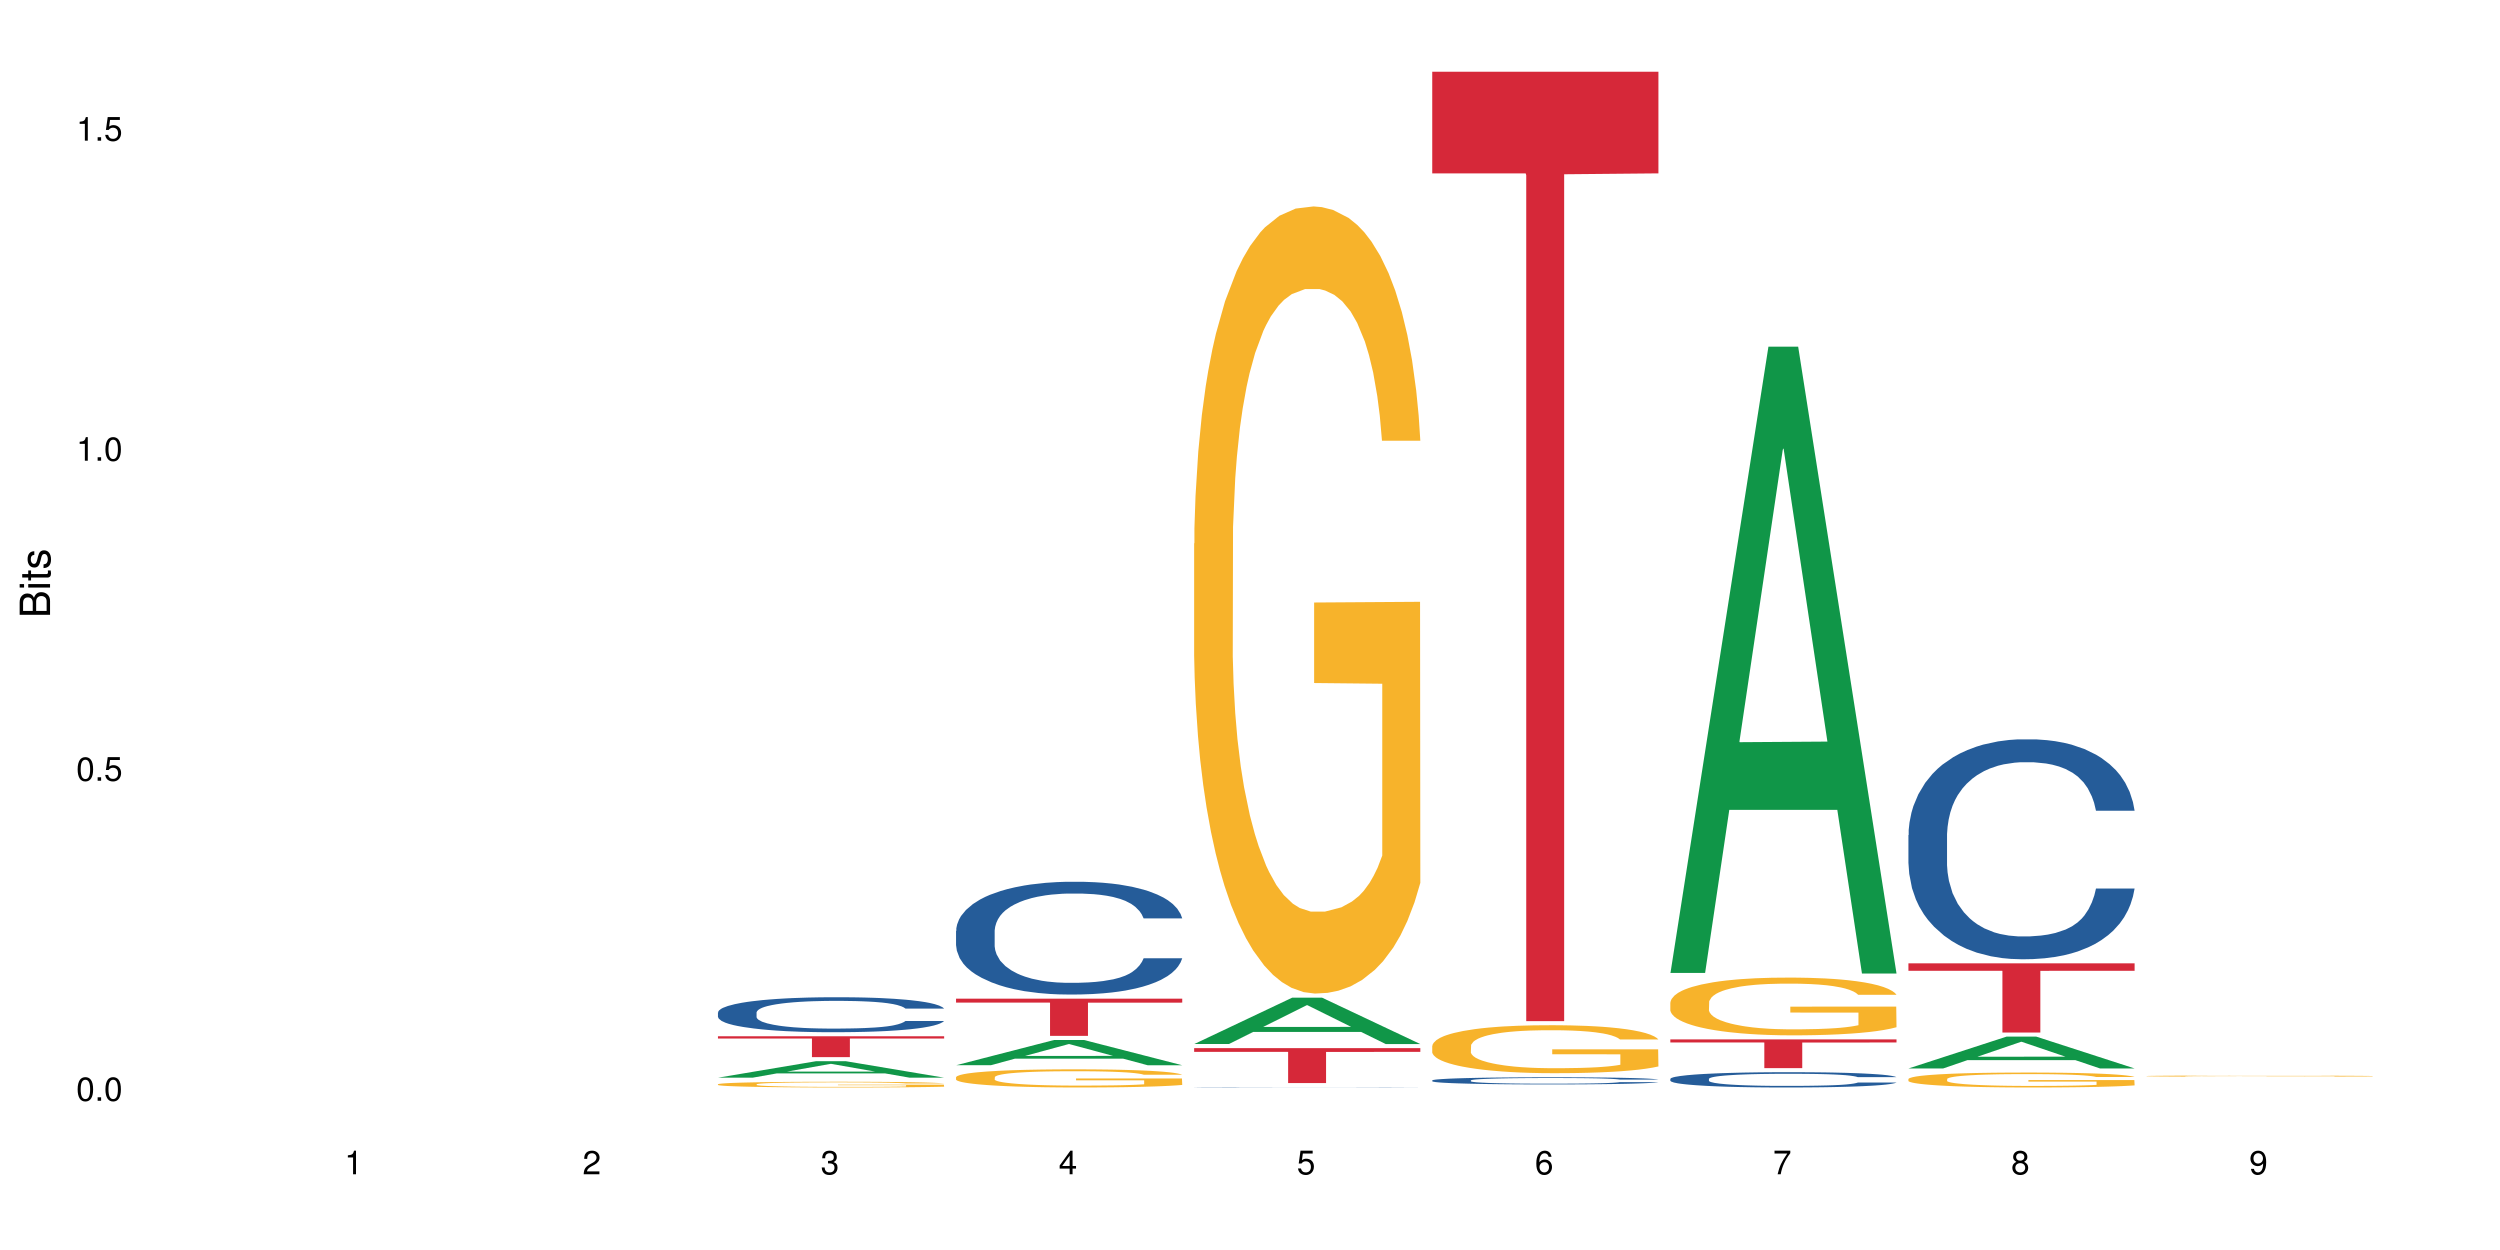 <?xml version="1.0" encoding="UTF-8"?>
<svg xmlns="http://www.w3.org/2000/svg" xmlns:xlink="http://www.w3.org/1999/xlink" width="720pt" height="360pt" viewBox="0 0 720 360" version="1.1">
<defs>
<g>
<symbol overflow="visible" id="glyph0-0">
<path style="stroke:none;" d=""/>
</symbol>
<symbol overflow="visible" id="glyph0-1">
<path style="stroke:none;" d="M 2.641 -6.797 C 2 -6.797 1.422 -6.531 1.078 -6.047 C 0.641 -5.453 0.406 -4.547 0.406 -3.297 C 0.406 -1 1.188 0.219 2.641 0.219 C 4.078 0.219 4.859 -1 4.859 -3.234 C 4.859 -4.562 4.656 -5.438 4.203 -6.047 C 3.844 -6.531 3.281 -6.797 2.641 -6.797 Z M 2.641 -6.047 C 3.547 -6.047 4 -5.125 4 -3.312 C 4 -1.375 3.562 -0.484 2.625 -0.484 C 1.734 -0.484 1.281 -1.422 1.281 -3.281 C 1.281 -5.141 1.734 -6.047 2.641 -6.047 Z M 2.641 -6.047 "/>
</symbol>
<symbol overflow="visible" id="glyph0-2">
<path style="stroke:none;" d="M 1.828 -1 L 0.828 -1 L 0.828 0 L 1.828 0 Z M 1.828 -1 "/>
</symbol>
<symbol overflow="visible" id="glyph0-3">
<path style="stroke:none;" d="M 4.562 -6.797 L 1.062 -6.797 L 0.547 -3.094 L 1.328 -3.094 C 1.719 -3.562 2.047 -3.734 2.578 -3.734 C 3.484 -3.734 4.062 -3.109 4.062 -2.094 C 4.062 -1.125 3.484 -0.531 2.578 -0.531 C 1.828 -0.531 1.375 -0.906 1.188 -1.672 L 0.328 -1.672 C 0.453 -1.109 0.547 -0.844 0.75 -0.594 C 1.125 -0.078 1.828 0.219 2.594 0.219 C 3.969 0.219 4.922 -0.781 4.922 -2.219 C 4.922 -3.562 4.031 -4.484 2.719 -4.484 C 2.25 -4.484 1.859 -4.359 1.469 -4.062 L 1.734 -5.969 L 4.562 -5.969 Z M 4.562 -6.797 "/>
</symbol>
<symbol overflow="visible" id="glyph0-4">
<path style="stroke:none;" d="M 2.484 -4.844 L 2.484 0 L 3.328 0 L 3.328 -6.797 L 2.766 -6.797 C 2.469 -5.75 2.281 -5.609 0.984 -5.453 L 0.984 -4.844 Z M 2.484 -4.844 "/>
</symbol>
<symbol overflow="visible" id="glyph0-5">
<path style="stroke:none;" d="M 4.859 -0.828 L 1.281 -0.828 C 1.359 -1.391 1.672 -1.75 2.5 -2.234 L 3.469 -2.75 C 4.406 -3.266 4.906 -3.969 4.906 -4.812 C 4.906 -5.375 4.672 -5.906 4.266 -6.266 C 3.859 -6.625 3.375 -6.797 2.719 -6.797 C 1.859 -6.797 1.219 -6.5 0.844 -5.922 C 0.609 -5.562 0.5 -5.125 0.484 -4.438 L 1.328 -4.438 C 1.359 -4.906 1.406 -5.188 1.531 -5.406 C 1.75 -5.812 2.188 -6.062 2.703 -6.062 C 3.469 -6.062 4.031 -5.516 4.031 -4.781 C 4.031 -4.25 3.719 -3.797 3.125 -3.438 L 2.234 -2.938 C 0.812 -2.141 0.406 -1.5 0.328 0 L 4.859 0 Z M 4.859 -0.828 "/>
</symbol>
<symbol overflow="visible" id="glyph0-6">
<path style="stroke:none;" d="M 2.125 -3.125 L 2.578 -3.125 C 3.516 -3.125 3.984 -2.703 3.984 -1.891 C 3.984 -1.031 3.469 -0.531 2.578 -0.531 C 1.656 -0.531 1.203 -0.984 1.156 -1.969 L 0.312 -1.969 C 0.344 -1.422 0.438 -1.078 0.609 -0.766 C 0.953 -0.109 1.625 0.219 2.547 0.219 C 3.953 0.219 4.859 -0.609 4.859 -1.906 C 4.859 -2.766 4.516 -3.25 3.703 -3.516 C 4.344 -3.766 4.656 -4.25 4.656 -4.938 C 4.656 -6.109 3.875 -6.797 2.578 -6.797 C 1.203 -6.797 0.484 -6.047 0.453 -4.609 L 1.297 -4.609 C 1.312 -5.016 1.344 -5.25 1.453 -5.453 C 1.641 -5.828 2.062 -6.062 2.594 -6.062 C 3.344 -6.062 3.797 -5.625 3.797 -4.906 C 3.797 -4.422 3.609 -4.141 3.25 -3.984 C 3.016 -3.891 2.719 -3.844 2.125 -3.844 Z M 2.125 -3.125 "/>
</symbol>
<symbol overflow="visible" id="glyph0-7">
<path style="stroke:none;" d="M 3.141 -1.625 L 3.141 0 L 3.984 0 L 3.984 -1.625 L 4.984 -1.625 L 4.984 -2.391 L 3.984 -2.391 L 3.984 -6.797 L 3.359 -6.797 L 0.266 -2.516 L 0.266 -1.625 Z M 3.141 -2.391 L 1 -2.391 L 3.141 -5.359 Z M 3.141 -2.391 "/>
</symbol>
<symbol overflow="visible" id="glyph0-8">
<path style="stroke:none;" d="M 4.781 -5.031 C 4.609 -6.141 3.891 -6.797 2.844 -6.797 C 2.094 -6.797 1.422 -6.438 1.031 -5.828 C 0.609 -5.172 0.406 -4.344 0.406 -3.094 C 0.406 -1.953 0.578 -1.234 0.984 -0.625 C 1.359 -0.078 1.953 0.219 2.703 0.219 C 3.984 0.219 4.922 -0.734 4.922 -2.078 C 4.922 -3.344 4.062 -4.234 2.844 -4.234 C 2.172 -4.234 1.641 -3.969 1.281 -3.469 C 1.281 -5.125 1.828 -6.047 2.797 -6.047 C 3.391 -6.047 3.797 -5.672 3.938 -5.031 Z M 2.734 -3.484 C 3.547 -3.484 4.062 -2.922 4.062 -2 C 4.062 -1.156 3.484 -0.531 2.703 -0.531 C 1.922 -0.531 1.328 -1.188 1.328 -2.047 C 1.328 -2.891 1.906 -3.484 2.734 -3.484 Z M 2.734 -3.484 "/>
</symbol>
<symbol overflow="visible" id="glyph0-9">
<path style="stroke:none;" d="M 4.984 -6.797 L 0.438 -6.797 L 0.438 -5.969 L 4.109 -5.969 C 2.5 -3.656 1.828 -2.234 1.328 0 L 2.219 0 C 2.594 -2.172 3.453 -4.047 4.984 -6.094 Z M 4.984 -6.797 "/>
</symbol>
<symbol overflow="visible" id="glyph0-10">
<path style="stroke:none;" d="M 3.75 -3.578 C 4.453 -4 4.688 -4.344 4.688 -4.984 C 4.688 -6.047 3.844 -6.797 2.641 -6.797 C 1.438 -6.797 0.594 -6.047 0.594 -4.984 C 0.594 -4.359 0.828 -4.016 1.516 -3.578 C 0.734 -3.203 0.359 -2.641 0.359 -1.891 C 0.359 -0.641 1.297 0.219 2.641 0.219 C 3.984 0.219 4.922 -0.641 4.922 -1.875 C 4.922 -2.641 4.531 -3.203 3.75 -3.578 Z M 2.641 -6.047 C 3.359 -6.047 3.812 -5.625 3.812 -4.969 C 3.812 -4.344 3.344 -3.922 2.641 -3.922 C 1.922 -3.922 1.453 -4.344 1.453 -4.984 C 1.453 -5.625 1.922 -6.047 2.641 -6.047 Z M 2.641 -3.203 C 3.484 -3.203 4.062 -2.672 4.062 -1.875 C 4.062 -1.062 3.484 -0.531 2.625 -0.531 C 1.797 -0.531 1.219 -1.078 1.219 -1.875 C 1.219 -2.672 1.797 -3.203 2.641 -3.203 Z M 2.641 -3.203 "/>
</symbol>
<symbol overflow="visible" id="glyph0-11">
<path style="stroke:none;" d="M 0.516 -1.547 C 0.672 -0.438 1.406 0.219 2.438 0.219 C 3.188 0.219 3.859 -0.141 4.266 -0.75 C 4.688 -1.406 4.891 -2.25 4.891 -3.484 C 4.891 -4.625 4.703 -5.359 4.312 -5.953 C 3.938 -6.5 3.344 -6.797 2.594 -6.797 C 1.297 -6.797 0.359 -5.844 0.359 -4.516 C 0.359 -3.25 1.234 -2.344 2.453 -2.344 C 3.094 -2.344 3.562 -2.578 4.016 -3.109 C 4 -1.453 3.469 -0.531 2.5 -0.531 C 1.906 -0.531 1.484 -0.906 1.359 -1.547 Z M 2.578 -6.062 C 3.375 -6.062 3.969 -5.406 3.969 -4.531 C 3.969 -3.688 3.375 -3.094 2.547 -3.094 C 1.734 -3.094 1.234 -3.672 1.234 -4.578 C 1.234 -5.438 1.797 -6.062 2.578 -6.062 Z M 2.578 -6.062 "/>
</symbol>
<symbol overflow="visible" id="glyph1-0">
<path style="stroke:none;" d=""/>
</symbol>
<symbol overflow="visible" id="glyph1-1">
<path style="stroke:none;" d="M 0 -0.953 L 0 -4.891 C 0 -5.719 -0.234 -6.344 -0.734 -6.797 C -1.188 -7.234 -1.812 -7.469 -2.5 -7.469 C -3.547 -7.469 -4.188 -7 -4.625 -5.875 C -4.984 -6.672 -5.641 -7.094 -6.531 -7.094 C -7.156 -7.094 -7.734 -6.859 -8.141 -6.391 C -8.562 -5.938 -8.75 -5.344 -8.75 -4.5 L -8.75 -0.953 Z M -4.984 -2.062 L -7.766 -2.062 L -7.766 -4.219 C -7.766 -4.844 -7.688 -5.203 -7.453 -5.5 C -7.219 -5.812 -6.859 -5.969 -6.375 -5.969 C -5.906 -5.969 -5.531 -5.812 -5.297 -5.5 C -5.062 -5.203 -4.984 -4.844 -4.984 -4.219 Z M -0.984 -2.062 L -4 -2.062 L -4 -4.781 C -4 -5.328 -3.859 -5.688 -3.578 -5.953 C -3.297 -6.219 -2.922 -6.359 -2.484 -6.359 C -2.062 -6.359 -1.688 -6.219 -1.406 -5.953 C -1.109 -5.688 -0.984 -5.328 -0.984 -4.781 Z M -0.984 -2.062 "/>
</symbol>
<symbol overflow="visible" id="glyph1-2">
<path style="stroke:none;" d="M -6.281 -1.797 L -6.281 -0.797 L 0 -0.797 L 0 -1.797 Z M -8.75 -1.797 L -8.75 -0.797 L -7.484 -0.797 L -7.484 -1.797 Z M -8.75 -1.797 "/>
</symbol>
<symbol overflow="visible" id="glyph1-3">
<path style="stroke:none;" d="M -6.281 -3.047 L -6.281 -2.016 L -8.016 -2.016 L -8.016 -1.016 L -6.281 -1.016 L -6.281 -0.172 L -5.469 -0.172 L -5.469 -1.016 L -0.719 -1.016 C -0.078 -1.016 0.281 -1.453 0.281 -2.234 C 0.281 -2.469 0.25 -2.719 0.188 -3.047 L -0.641 -3.047 C -0.609 -2.922 -0.594 -2.766 -0.594 -2.562 C -0.594 -2.141 -0.719 -2.016 -1.156 -2.016 L -5.469 -2.016 L -5.469 -3.047 Z M -6.281 -3.047 "/>
</symbol>
<symbol overflow="visible" id="glyph1-4">
<path style="stroke:none;" d="M -4.531 -5.25 C -5.766 -5.25 -6.469 -4.422 -6.469 -2.969 C -6.469 -1.516 -5.719 -0.562 -4.547 -0.562 C -3.562 -0.562 -3.094 -1.062 -2.734 -2.562 L -2.516 -3.484 C -2.344 -4.188 -2.094 -4.469 -1.625 -4.469 C -1.047 -4.469 -0.641 -3.875 -0.641 -3 C -0.641 -2.453 -0.797 -2 -1.062 -1.75 C -1.25 -1.594 -1.422 -1.531 -1.875 -1.469 L -1.875 -0.406 C -0.422 -0.453 0.281 -1.266 0.281 -2.922 C 0.281 -4.5 -0.5 -5.516 -1.719 -5.516 C -2.656 -5.516 -3.172 -4.984 -3.469 -3.734 L -3.703 -2.766 C -3.891 -1.953 -4.156 -1.609 -4.594 -1.609 C -5.172 -1.609 -5.547 -2.125 -5.547 -2.938 C -5.547 -3.75 -5.203 -4.172 -4.531 -4.203 Z M -4.531 -5.25 "/>
</symbol>
</g>
</defs>
<g id="surface107650">
<rect x="0" y="0" width="720" height="360" style="fill:rgb(100%,100%,100%);fill-opacity:1;stroke:none;"/>
<path style=" stroke:none;fill-rule:nonzero;fill:rgb(6.275%,58.824%,28.235%);fill-opacity:1;" d="M 206.77 310.367 L 206.84 310.363 L 235.027 305.625 L 243.586 305.625 L 271.914 310.371 L 261.961 310.371 L 254.863 309.133 L 223.754 309.133 L 216.793 310.367 L 206.77 310.367 L 226.746 308.621 L 252.008 308.613 L 239.41 306.398 L 239.273 306.395 L 239.133 306.41 L 226.676 308.613 L 226.746 308.621 Z M 206.77 310.367 "/>
<path style=" stroke:none;fill-rule:nonzero;fill:rgb(14.51%,36.078%,60%);fill-opacity:1;" d="M 206.77 291.59 L 206.852 291.582 L 206.852 291.359 L 207.09 291.012 L 207.645 290.57 L 208.199 290.266 L 209.629 289.723 L 211.617 289.199 L 213.684 288.793 L 215.191 288.555 L 216.543 288.371 L 219.641 288.027 L 221.625 287.855 L 223.77 287.695 L 226.395 287.539 L 228.301 287.449 L 232.59 287.301 L 235.766 287.238 L 238.23 287.211 L 243.551 287.211 L 246.73 287.246 L 249.035 287.293 L 251.574 287.367 L 253.723 287.449 L 257.453 287.652 L 260.793 287.91 L 262.301 288.055 L 264.684 288.34 L 266.512 288.617 L 267.781 288.855 L 269.211 289.199 L 270.484 289.613 L 271.438 290.082 L 271.914 290.477 L 260.793 290.477 L 260.234 290.109 L 259.598 289.824 L 258.406 289.445 L 257.215 289.18 L 255.547 288.914 L 254.039 288.738 L 251.973 288.562 L 250.145 288.453 L 248.238 288.371 L 246.414 288.312 L 242.918 288.258 L 238.863 288.258 L 237.355 288.277 L 234.258 288.352 L 232.59 288.414 L 230.207 288.543 L 228.539 288.664 L 226.551 288.848 L 225.203 289.004 L 223.531 289.242 L 222.34 289.457 L 220.992 289.758 L 220.195 289.988 L 219.48 290.246 L 218.848 290.551 L 218.371 290.871 L 218.051 291.215 L 217.891 291.543 L 217.891 292.973 L 218.051 293.305 L 218.449 293.691 L 219.48 294.25 L 220.992 294.738 L 222.738 295.125 L 224.406 295.402 L 225.359 295.531 L 226.633 295.676 L 228.617 295.863 L 231.477 296.047 L 233.145 296.121 L 235.688 296.191 L 238.309 296.23 L 241.805 296.23 L 244.902 296.191 L 246.969 296.148 L 249.113 296.074 L 252.051 295.918 L 253.879 295.77 L 255.469 295.594 L 256.66 295.422 L 257.453 295.273 L 258.645 294.988 L 259.598 294.676 L 260.312 294.352 L 260.793 294.039 L 271.914 294.039 L 271.438 294.406 L 270.723 294.766 L 270.008 295.035 L 268.895 295.355 L 267.621 295.641 L 265.797 295.965 L 264.285 296.176 L 262.301 296.406 L 260.473 296.578 L 258.488 296.734 L 255.547 296.922 L 253.641 297.012 L 251.574 297.094 L 249.113 297.168 L 246.016 297.234 L 242.68 297.27 L 239.582 297.281 L 236.242 297.262 L 233.781 297.223 L 230.523 297.141 L 226.473 296.977 L 223.531 296.801 L 221.23 296.625 L 219.242 296.441 L 217.02 296.191 L 214.16 295.789 L 212.41 295.477 L 211.219 295.219 L 209.867 294.859 L 208.914 294.535 L 207.805 294.02 L 207.008 293.367 L 206.77 292.859 Z M 206.77 291.59 "/>
<path style=" stroke:none;fill-rule:nonzero;fill:rgb(96.863%,70.196%,16.863%);fill-opacity:1;" d="M 206.77 312.254 L 206.852 312.25 L 206.852 312.223 L 207.168 312.152 L 207.961 312.059 L 208.996 311.984 L 210.105 311.922 L 210.82 311.891 L 212.016 311.848 L 213.047 311.812 L 215.668 311.746 L 219.004 311.68 L 220.832 311.656 L 222.898 311.629 L 225.836 311.602 L 227.188 311.59 L 231.316 311.566 L 236.004 311.551 L 241.168 311.547 L 243.551 311.547 L 246.809 311.555 L 251.258 311.57 L 253.801 311.586 L 255.785 311.602 L 257.852 311.621 L 260.395 311.648 L 262.777 311.688 L 264.684 311.723 L 266.59 311.766 L 268.18 311.816 L 269.531 311.867 L 270.723 311.93 L 271.438 311.984 L 271.914 312.035 L 260.871 312.035 L 260.234 311.984 L 259.52 311.945 L 258.328 311.895 L 257.137 311.859 L 255.945 311.828 L 253.723 311.789 L 251.812 311.766 L 249.43 311.746 L 247.129 311.73 L 244.504 311.723 L 242.918 311.719 L 238.707 311.719 L 234.895 311.73 L 232.668 311.742 L 231.078 311.754 L 228.855 311.777 L 227.504 311.793 L 226.711 311.805 L 224.328 311.852 L 222.738 311.895 L 221.863 311.926 L 220.754 311.969 L 219.957 312.012 L 219.086 312.07 L 218.609 312.117 L 217.973 312.219 L 217.891 312.488 L 218.133 312.547 L 218.609 312.609 L 219.242 312.664 L 220.195 312.719 L 221.148 312.762 L 222.816 312.82 L 224.246 312.859 L 225.359 312.887 L 227.504 312.926 L 228.379 312.941 L 230.445 312.969 L 232.59 312.988 L 235.211 313.008 L 237.195 313.016 L 240.375 313.023 L 244.426 313.023 L 249.191 313.016 L 252.211 313.004 L 254.277 312.992 L 255.629 312.98 L 257.297 312.965 L 258.488 312.949 L 259.598 312.934 L 260.949 312.906 L 260.949 312.547 L 241.328 312.543 L 241.328 312.375 L 271.832 312.375 L 271.914 312.965 L 270.246 313.004 L 268.18 313.043 L 266.191 313.074 L 264.129 313.098 L 261.188 313.129 L 258.805 313.145 L 255.152 313.168 L 251.812 313.18 L 248.32 313.191 L 245.219 313.195 L 241.566 313.195 L 238.309 313.191 L 234.812 313.184 L 232.031 313.172 L 229.492 313.156 L 226.949 313.137 L 223.77 313.105 L 221.707 313.078 L 219.562 313.047 L 217.414 313.012 L 215.508 312.969 L 214.238 312.938 L 212.969 312.902 L 211.617 312.855 L 210.344 312.805 L 209.391 312.758 L 208.52 312.707 L 207.883 312.656 L 207.246 312.59 L 206.93 312.535 L 206.77 312.488 Z M 206.77 312.254 "/>
<path style=" stroke:none;fill-rule:nonzero;fill:rgb(83.922%,15.686%,22.353%);fill-opacity:1;" d="M 206.77 298.453 L 271.914 298.453 L 271.914 299.098 L 244.766 299.102 L 244.766 304.449 L 233.84 304.449 L 233.84 299.105 L 233.684 299.098 L 206.77 299.098 Z M 206.77 298.453 "/>
<path style=" stroke:none;fill-rule:nonzero;fill:rgb(6.275%,58.824%,28.235%);fill-opacity:1;" d="M 275.34 306.785 L 275.41 306.777 L 303.598 299.512 L 312.156 299.512 L 340.484 306.793 L 330.531 306.793 L 323.434 304.891 L 292.324 304.891 L 285.363 306.785 L 275.34 306.785 L 295.316 304.105 L 320.578 304.098 L 307.98 300.699 L 307.844 300.691 L 307.703 300.715 L 295.246 304.098 L 295.316 304.105 Z M 275.34 306.785 "/>
<path style=" stroke:none;fill-rule:nonzero;fill:rgb(14.51%,36.078%,60%);fill-opacity:1;" d="M 275.34 268.09 L 275.422 268.062 L 275.422 267.348 L 275.66 266.223 L 276.215 264.797 L 276.77 263.816 L 278.203 262.066 L 280.188 260.375 L 282.254 259.066 L 283.762 258.297 L 285.113 257.703 L 288.211 256.605 L 290.195 256.039 L 292.344 255.535 L 294.965 255.031 L 296.871 254.734 L 301.16 254.258 L 304.336 254.051 L 306.801 253.961 L 312.121 253.961 L 315.301 254.082 L 317.605 254.23 L 320.148 254.469 L 322.293 254.734 L 326.023 255.387 L 329.363 256.219 L 330.871 256.691 L 333.254 257.613 L 335.082 258.504 L 336.352 259.277 L 337.781 260.375 L 339.055 261.711 L 340.008 263.223 L 340.484 264.5 L 329.363 264.5 L 328.805 263.312 L 328.172 262.391 L 326.977 261.176 L 325.785 260.316 L 324.117 259.453 L 322.609 258.891 L 320.543 258.324 L 318.715 257.969 L 316.809 257.703 L 314.984 257.523 L 311.488 257.348 L 307.438 257.348 L 305.926 257.406 L 302.828 257.645 L 301.16 257.852 L 298.777 258.266 L 297.109 258.652 L 295.121 259.246 L 293.773 259.75 L 292.105 260.523 L 290.91 261.203 L 289.562 262.184 L 288.766 262.926 L 288.051 263.758 L 287.418 264.738 L 286.941 265.777 L 286.621 266.875 L 286.465 267.941 L 286.465 272.543 L 286.621 273.613 L 287.02 274.859 L 288.051 276.668 L 289.562 278.242 L 291.309 279.488 L 292.977 280.379 L 293.93 280.797 L 295.203 281.27 L 297.188 281.863 L 300.047 282.457 L 301.715 282.695 L 304.258 282.934 L 306.879 283.051 L 310.375 283.051 L 313.473 282.934 L 315.539 282.785 L 317.684 282.547 L 320.625 282.043 L 322.449 281.566 L 324.039 281.004 L 325.23 280.438 L 326.023 279.965 L 327.219 279.043 L 328.172 278.035 L 328.887 276.996 L 329.363 275.988 L 340.484 275.988 L 340.008 277.176 L 339.293 278.332 L 338.578 279.191 L 337.465 280.23 L 336.195 281.152 L 334.367 282.191 L 332.855 282.875 L 330.871 283.613 L 329.043 284.18 L 327.059 284.684 L 324.117 285.277 L 322.211 285.574 L 320.148 285.84 L 317.684 286.078 L 314.586 286.285 L 311.25 286.406 L 308.152 286.434 L 304.812 286.375 L 302.352 286.258 L 299.094 285.988 L 295.043 285.457 L 292.105 284.891 L 289.801 284.328 L 287.812 283.734 L 285.59 282.934 L 282.73 281.625 L 280.98 280.617 L 279.789 279.785 L 278.441 278.629 L 277.488 277.59 L 276.375 275.926 L 275.578 273.82 L 275.34 272.188 Z M 275.34 268.09 "/>
<path style=" stroke:none;fill-rule:nonzero;fill:rgb(96.863%,70.196%,16.863%);fill-opacity:1;" d="M 275.34 310.207 L 275.422 310.203 L 275.422 310.105 L 275.738 309.891 L 276.531 309.594 L 277.566 309.352 L 278.68 309.16 L 279.395 309.062 L 280.586 308.918 L 281.617 308.812 L 284.238 308.598 L 287.574 308.398 L 289.402 308.312 L 291.469 308.23 L 294.406 308.141 L 295.758 308.105 L 299.891 308.031 L 304.574 307.98 L 309.738 307.969 L 312.121 307.973 L 315.379 307.992 L 319.828 308.043 L 322.371 308.09 L 324.355 308.141 L 326.422 308.203 L 328.965 308.297 L 331.348 308.41 L 333.254 308.527 L 335.16 308.668 L 336.75 308.82 L 338.102 308.988 L 339.293 309.191 L 340.008 309.355 L 340.484 309.523 L 329.441 309.523 L 328.805 309.355 L 328.09 309.227 L 326.898 309.07 L 325.707 308.957 L 324.516 308.863 L 322.293 308.742 L 320.387 308.664 L 318 308.598 L 315.699 308.555 L 313.078 308.527 L 311.488 308.516 L 307.277 308.516 L 303.465 308.551 L 301.238 308.59 L 299.652 308.625 L 297.426 308.699 L 296.074 308.754 L 295.281 308.793 L 292.898 308.941 L 291.309 309.074 L 290.434 309.164 L 289.324 309.309 L 288.527 309.438 L 287.656 309.629 L 287.18 309.773 L 286.543 310.098 L 286.465 310.957 L 286.703 311.137 L 287.18 311.332 L 287.812 311.504 L 288.766 311.688 L 289.719 311.824 L 291.387 312.012 L 292.82 312.137 L 293.93 312.219 L 296.074 312.348 L 296.949 312.391 L 299.016 312.477 L 301.16 312.543 L 303.781 312.598 L 305.766 312.629 L 308.945 312.652 L 312.996 312.652 L 317.762 312.621 L 320.781 312.586 L 322.848 312.547 L 324.199 312.512 L 325.867 312.461 L 327.059 312.414 L 328.172 312.359 L 329.52 312.277 L 329.52 311.137 L 309.898 311.133 L 309.898 310.598 L 340.402 310.594 L 340.484 312.461 L 338.816 312.59 L 336.75 312.715 L 334.766 312.809 L 332.699 312.891 L 329.758 312.98 L 327.375 313.039 L 323.723 313.105 L 320.387 313.148 L 316.891 313.176 L 313.793 313.191 L 310.137 313.195 L 306.879 313.188 L 303.383 313.156 L 300.605 313.121 L 298.062 313.07 L 295.52 313.008 L 292.344 312.91 L 290.277 312.828 L 288.133 312.727 L 285.988 312.609 L 284.078 312.48 L 282.809 312.379 L 281.539 312.266 L 280.188 312.121 L 278.918 311.961 L 277.965 311.812 L 277.09 311.645 L 276.453 311.488 L 275.816 311.273 L 275.5 311.102 L 275.34 310.953 Z M 275.34 310.207 "/>
<path style=" stroke:none;fill-rule:nonzero;fill:rgb(83.922%,15.686%,22.353%);fill-opacity:1;" d="M 275.34 287.609 L 340.484 287.609 L 340.484 288.758 L 313.336 288.77 L 313.336 298.336 L 302.41 298.336 L 302.41 288.777 L 302.254 288.758 L 275.34 288.758 Z M 275.34 287.609 "/>
<path style=" stroke:none;fill-rule:nonzero;fill:rgb(6.275%,58.824%,28.235%);fill-opacity:1;" d="M 343.914 300.68 L 343.98 300.668 L 372.168 287.32 L 380.73 287.32 L 409.055 300.691 L 399.102 300.691 L 392.004 297.203 L 360.895 297.203 L 353.934 300.68 L 343.914 300.68 L 363.887 295.758 L 389.148 295.746 L 376.555 289.508 L 376.414 289.492 L 376.273 289.531 L 363.816 295.746 L 363.887 295.758 Z M 343.914 300.68 "/>
<path style=" stroke:none;fill-rule:nonzero;fill:rgb(14.51%,36.078%,60%);fill-opacity:1;" d="M 343.914 313.141 L 343.992 313.137 L 344.23 313.133 L 344.785 313.129 L 345.344 313.125 L 346.773 313.121 L 348.758 313.113 L 350.824 313.109 L 352.332 313.109 L 353.684 313.105 L 356.781 313.102 L 360.914 313.102 L 363.535 313.098 L 365.441 313.098 L 369.73 313.094 L 386.176 313.094 L 388.719 313.098 L 394.598 313.098 L 397.934 313.102 L 399.441 313.102 L 401.824 313.105 L 403.652 313.109 L 404.922 313.109 L 406.352 313.113 L 407.625 313.117 L 409.055 313.129 L 397.934 313.129 L 397.375 313.125 L 396.742 313.121 L 394.359 313.113 L 392.688 313.113 L 391.18 313.109 L 389.113 313.109 L 387.289 313.105 L 369.73 313.105 L 367.348 313.109 L 363.691 313.109 L 362.344 313.113 L 360.676 313.113 L 359.484 313.117 L 358.133 313.121 L 357.336 313.121 L 356.621 313.125 L 355.988 313.129 L 355.512 313.133 L 355.191 313.137 L 355.035 313.137 L 355.035 313.152 L 355.191 313.156 L 355.59 313.16 L 356.621 313.164 L 358.133 313.172 L 359.879 313.176 L 361.547 313.176 L 362.5 313.18 L 365.758 313.18 L 368.617 313.184 L 389.195 313.184 L 391.02 313.18 L 392.609 313.18 L 393.801 313.176 L 394.598 313.176 L 395.789 313.172 L 396.742 313.168 L 397.457 313.168 L 397.934 313.164 L 409.055 313.164 L 408.578 313.168 L 407.863 313.172 L 407.148 313.172 L 406.035 313.176 L 404.766 313.18 L 402.938 313.184 L 401.43 313.184 L 399.441 313.188 L 397.613 313.188 L 395.629 313.191 L 390.781 313.191 L 388.719 313.195 L 367.664 313.195 L 363.613 313.191 L 360.676 313.191 L 358.371 313.188 L 356.383 313.188 L 354.16 313.184 L 351.301 313.18 L 349.551 313.176 L 348.359 313.176 L 347.012 313.172 L 346.059 313.168 L 344.945 313.164 L 344.152 313.156 L 343.914 313.152 Z M 343.914 313.141 "/>
<path style=" stroke:none;fill-rule:nonzero;fill:rgb(96.863%,70.196%,16.863%);fill-opacity:1;" d="M 343.914 156.547 L 343.992 156.34 L 343.992 152.199 L 344.309 142.883 L 345.105 130.047 L 346.137 119.488 L 347.25 111.207 L 347.965 106.859 L 349.156 100.648 L 350.188 96.094 L 352.809 86.777 L 356.145 78.082 L 357.973 74.355 L 360.039 70.836 L 362.977 66.902 L 364.328 65.453 L 368.461 62.141 L 373.148 60.07 L 378.309 59.449 L 380.695 59.656 L 383.949 60.484 L 388.398 62.762 L 390.941 64.832 L 392.926 66.902 L 394.992 69.594 L 397.535 73.734 L 399.918 78.703 L 401.824 83.672 L 403.73 89.883 L 405.32 96.508 L 406.672 103.754 L 407.863 112.449 L 408.578 119.695 L 409.055 126.941 L 398.012 126.941 L 397.375 119.695 L 396.66 114.105 L 395.469 107.273 L 394.277 102.305 L 393.086 98.371 L 390.863 92.988 L 388.957 89.676 L 386.574 86.777 L 384.27 84.914 L 381.648 83.672 L 380.059 83.258 L 375.848 83.258 L 372.035 84.707 L 369.809 86.363 L 368.223 88.02 L 365.996 91.125 L 364.645 93.609 L 363.852 95.266 L 361.469 101.684 L 359.879 107.48 L 359.008 111.414 L 357.895 117.625 L 357.098 123.215 L 356.227 131.496 L 355.75 137.707 L 355.113 151.785 L 355.035 189.051 L 355.273 196.918 L 355.75 205.406 L 356.383 212.859 L 357.336 220.727 L 358.293 226.73 L 359.961 234.805 L 361.391 240.188 L 362.5 243.707 L 364.645 249.297 L 365.52 251.16 L 367.586 254.887 L 369.73 257.785 L 372.352 260.27 L 374.34 261.512 L 377.516 262.547 L 381.566 262.547 L 386.332 261.305 L 389.352 259.648 L 391.418 257.992 L 392.77 256.543 L 394.438 254.266 L 395.629 252.195 L 396.742 249.918 L 398.09 246.398 L 398.09 196.918 L 378.469 196.711 L 378.469 173.523 L 408.977 173.316 L 409.055 254.266 L 407.387 259.855 L 405.32 265.238 L 403.336 269.379 L 401.27 272.898 L 398.328 276.832 L 395.945 279.316 L 392.293 282.215 L 388.957 284.078 L 385.461 285.32 L 382.363 285.941 L 378.707 286.148 L 375.449 285.734 L 371.953 284.492 L 369.176 282.836 L 366.633 280.766 L 364.09 278.074 L 360.914 273.727 L 358.848 270.207 L 356.703 265.859 L 354.559 260.684 L 352.652 255.094 L 351.379 250.746 L 350.109 245.777 L 348.758 239.566 L 347.488 232.527 L 346.535 226.109 L 345.66 218.863 L 345.023 212.031 L 344.391 202.715 L 344.07 195.262 L 343.914 188.844 Z M 343.914 156.547 "/>
<path style=" stroke:none;fill-rule:nonzero;fill:rgb(83.922%,15.686%,22.353%);fill-opacity:1;" d="M 343.914 301.867 L 409.055 301.867 L 409.055 302.941 L 381.906 302.953 L 381.906 311.922 L 370.98 311.922 L 370.98 302.961 L 370.824 302.941 L 343.914 302.941 Z M 343.914 301.867 "/>
<path style=" stroke:none;fill-rule:nonzero;fill:rgb(14.51%,36.078%,60%);fill-opacity:1;" d="M 412.484 311.152 L 412.562 311.148 L 412.562 311.105 L 412.801 311.031 L 413.355 310.941 L 413.914 310.879 L 415.344 310.77 L 417.328 310.66 L 419.395 310.578 L 420.902 310.531 L 422.254 310.492 L 425.352 310.422 L 427.34 310.387 L 429.484 310.355 L 432.105 310.324 L 434.012 310.305 L 438.301 310.273 L 441.48 310.262 L 443.941 310.254 L 449.266 310.254 L 452.441 310.262 L 454.746 310.273 L 457.289 310.285 L 459.434 310.305 L 463.168 310.344 L 466.504 310.398 L 468.012 310.43 L 470.395 310.484 L 472.223 310.543 L 473.492 310.59 L 474.926 310.66 L 476.195 310.746 L 477.148 310.844 L 477.625 310.922 L 466.504 310.922 L 465.945 310.848 L 465.312 310.789 L 464.121 310.711 L 462.93 310.656 L 461.262 310.602 L 459.75 310.566 L 457.684 310.531 L 455.859 310.508 L 453.953 310.492 L 452.125 310.48 L 448.629 310.469 L 444.578 310.469 L 443.066 310.473 L 439.969 310.488 L 438.301 310.5 L 435.918 310.527 L 434.25 310.551 L 432.266 310.59 L 430.914 310.621 L 429.246 310.672 L 428.055 310.715 L 426.703 310.777 L 425.91 310.824 L 425.195 310.875 L 424.559 310.938 L 424.082 311.004 L 423.762 311.074 L 423.605 311.141 L 423.605 311.434 L 423.762 311.5 L 424.16 311.578 L 425.195 311.695 L 426.703 311.793 L 428.449 311.875 L 430.117 311.93 L 431.07 311.957 L 432.344 311.984 L 434.328 312.023 L 437.188 312.062 L 438.859 312.078 L 441.398 312.09 L 444.02 312.098 L 447.516 312.098 L 450.613 312.09 L 452.68 312.082 L 454.824 312.066 L 457.766 312.035 L 459.59 312.004 L 461.18 311.969 L 462.371 311.934 L 463.168 311.902 L 464.359 311.844 L 465.312 311.781 L 466.027 311.715 L 466.504 311.652 L 477.625 311.652 L 477.148 311.727 L 476.434 311.801 L 475.719 311.855 L 474.605 311.922 L 473.336 311.98 L 471.508 312.043 L 470 312.09 L 468.012 312.137 L 466.184 312.172 L 464.199 312.203 L 461.262 312.242 L 459.352 312.258 L 457.289 312.277 L 454.824 312.293 L 451.727 312.305 L 448.391 312.312 L 445.293 312.312 L 441.957 312.309 L 439.492 312.301 L 436.234 312.285 L 432.184 312.25 L 429.246 312.215 L 426.941 312.18 L 424.957 312.141 L 422.73 312.09 L 419.871 312.008 L 418.125 311.945 L 416.93 311.891 L 415.582 311.82 L 414.629 311.754 L 413.516 311.648 L 412.723 311.516 L 412.484 311.41 Z M 412.484 311.152 "/>
<path style=" stroke:none;fill-rule:nonzero;fill:rgb(96.863%,70.196%,16.863%);fill-opacity:1;" d="M 412.484 301.18 L 412.562 301.168 L 412.562 300.914 L 412.879 300.348 L 413.676 299.562 L 414.707 298.922 L 415.82 298.414 L 416.535 298.152 L 417.727 297.773 L 418.758 297.496 L 421.379 296.926 L 424.719 296.395 L 426.543 296.168 L 428.609 295.953 L 431.547 295.715 L 432.898 295.625 L 437.031 295.426 L 441.719 295.297 L 446.883 295.262 L 449.266 295.273 L 452.52 295.324 L 456.969 295.461 L 459.512 295.59 L 461.5 295.715 L 463.562 295.879 L 466.105 296.133 L 468.488 296.434 L 470.395 296.738 L 472.301 297.117 L 473.891 297.52 L 475.242 297.961 L 476.434 298.492 L 477.148 298.934 L 477.625 299.375 L 466.582 299.375 L 465.945 298.934 L 465.23 298.594 L 464.039 298.176 L 462.848 297.871 L 461.656 297.633 L 459.434 297.305 L 457.527 297.102 L 455.145 296.926 L 452.84 296.812 L 450.219 296.738 L 448.629 296.711 L 444.418 296.711 L 440.605 296.801 L 438.379 296.902 L 436.793 297.004 L 434.566 297.191 L 433.219 297.344 L 432.422 297.445 L 430.039 297.836 L 428.449 298.188 L 427.578 298.43 L 426.465 298.809 L 425.672 299.148 L 424.797 299.652 L 424.32 300.031 L 423.684 300.891 L 423.605 303.16 L 423.844 303.641 L 424.32 304.156 L 424.957 304.613 L 425.91 305.09 L 426.863 305.457 L 428.531 305.949 L 429.961 306.277 L 431.07 306.492 L 433.219 306.832 L 434.09 306.945 L 436.156 307.176 L 438.301 307.352 L 440.922 307.504 L 442.91 307.578 L 446.086 307.641 L 450.137 307.641 L 454.906 307.566 L 457.922 307.465 L 459.988 307.363 L 461.34 307.273 L 463.008 307.137 L 464.199 307.012 L 465.312 306.871 L 466.66 306.656 L 466.66 303.641 L 447.039 303.629 L 447.039 302.215 L 477.547 302.203 L 477.625 307.137 L 475.957 307.477 L 473.891 307.805 L 471.906 308.059 L 469.84 308.273 L 466.898 308.512 L 464.516 308.664 L 460.863 308.84 L 457.527 308.953 L 454.031 309.031 L 450.934 309.066 L 447.277 309.078 L 444.02 309.055 L 440.527 308.98 L 437.746 308.879 L 435.203 308.75 L 432.66 308.586 L 429.484 308.324 L 427.418 308.109 L 425.273 307.844 L 423.129 307.527 L 421.223 307.188 L 419.949 306.922 L 418.68 306.617 L 417.328 306.238 L 416.059 305.812 L 415.105 305.418 L 414.23 304.977 L 413.594 304.562 L 412.961 303.992 L 412.641 303.539 L 412.484 303.148 Z M 412.484 301.18 "/>
<path style=" stroke:none;fill-rule:nonzero;fill:rgb(83.922%,15.686%,22.353%);fill-opacity:1;" d="M 412.484 20.664 L 477.625 20.664 L 477.625 49.93 L 450.477 50.188 L 450.477 294.086 L 439.555 294.086 L 439.555 50.445 L 439.395 49.93 L 412.484 49.93 Z M 412.484 20.664 "/>
<path style=" stroke:none;fill-rule:nonzero;fill:rgb(6.275%,58.824%,28.235%);fill-opacity:1;" d="M 481.055 280.203 L 481.125 280.031 L 509.309 99.832 L 517.871 99.832 L 546.195 280.371 L 536.242 280.371 L 529.145 233.242 L 498.035 233.242 L 491.074 280.203 L 481.055 280.203 L 501.027 213.75 L 526.293 213.578 L 513.695 129.328 L 513.555 129.156 L 513.414 129.668 L 500.957 213.578 L 501.027 213.75 Z M 481.055 280.203 "/>
<path style=" stroke:none;fill-rule:nonzero;fill:rgb(14.51%,36.078%,60%);fill-opacity:1;" d="M 481.055 310.707 L 481.133 310.703 L 481.133 310.609 L 481.371 310.453 L 481.926 310.262 L 482.484 310.129 L 483.914 309.891 L 485.898 309.66 L 487.965 309.484 L 489.473 309.379 L 490.824 309.301 L 493.922 309.152 L 495.91 309.074 L 498.055 309.008 L 500.676 308.938 L 502.582 308.898 L 506.871 308.832 L 510.051 308.805 L 512.512 308.793 L 517.836 308.793 L 521.012 308.809 L 523.316 308.828 L 525.859 308.859 L 528.004 308.898 L 531.738 308.984 L 535.074 309.098 L 536.582 309.164 L 538.965 309.289 L 540.793 309.41 L 542.066 309.512 L 543.496 309.66 L 544.766 309.844 L 545.719 310.047 L 546.195 310.223 L 535.074 310.223 L 534.52 310.059 L 533.883 309.938 L 532.691 309.77 L 531.5 309.652 L 529.832 309.539 L 528.32 309.461 L 526.254 309.383 L 524.43 309.336 L 522.523 309.301 L 520.695 309.277 L 517.199 309.25 L 513.148 309.25 L 511.637 309.258 L 508.539 309.293 L 506.871 309.32 L 504.488 309.375 L 502.82 309.43 L 500.836 309.508 L 499.484 309.578 L 497.816 309.684 L 496.625 309.773 L 495.273 309.906 L 494.48 310.008 L 493.766 310.121 L 493.129 310.254 L 492.652 310.395 L 492.336 310.543 L 492.176 310.688 L 492.176 311.312 L 492.336 311.457 L 492.73 311.625 L 493.766 311.871 L 495.273 312.086 L 497.02 312.254 L 498.691 312.375 L 499.645 312.43 L 500.914 312.496 L 502.898 312.574 L 505.762 312.656 L 507.43 312.688 L 509.969 312.723 L 512.594 312.738 L 516.086 312.738 L 519.184 312.723 L 521.25 312.699 L 523.395 312.668 L 526.336 312.602 L 528.164 312.535 L 529.75 312.461 L 530.941 312.383 L 531.738 312.32 L 532.93 312.195 L 533.883 312.059 L 534.598 311.914 L 535.074 311.777 L 546.195 311.777 L 545.719 311.941 L 545.004 312.098 L 544.289 312.215 L 543.176 312.355 L 541.906 312.48 L 540.078 312.621 L 538.57 312.711 L 536.582 312.812 L 534.758 312.891 L 532.77 312.957 L 529.832 313.039 L 527.926 313.078 L 525.859 313.117 L 523.395 313.148 L 520.297 313.176 L 516.961 313.191 L 513.863 313.195 L 510.527 313.188 L 508.062 313.172 L 504.805 313.137 L 500.754 313.062 L 497.816 312.988 L 495.512 312.91 L 493.527 312.828 L 491.301 312.723 L 488.441 312.543 L 486.695 312.406 L 485.504 312.293 L 484.152 312.137 L 483.199 311.996 L 482.086 311.77 L 481.293 311.484 L 481.055 311.266 Z M 481.055 310.707 "/>
<path style=" stroke:none;fill-rule:nonzero;fill:rgb(96.863%,70.196%,16.863%);fill-opacity:1;" d="M 481.055 288.668 L 481.133 288.656 L 481.133 288.352 L 481.449 287.668 L 482.246 286.727 L 483.277 285.949 L 484.391 285.344 L 485.105 285.023 L 486.297 284.57 L 487.328 284.234 L 489.949 283.551 L 493.289 282.914 L 495.113 282.641 L 497.18 282.383 L 500.121 282.094 L 501.469 281.988 L 505.602 281.742 L 510.289 281.59 L 515.453 281.547 L 517.836 281.562 L 521.094 281.621 L 525.539 281.789 L 528.082 281.941 L 530.07 282.094 L 532.133 282.289 L 534.676 282.594 L 537.059 282.957 L 538.965 283.324 L 540.875 283.777 L 542.461 284.266 L 543.812 284.797 L 545.004 285.434 L 545.719 285.965 L 546.195 286.496 L 535.152 286.496 L 534.52 285.965 L 533.805 285.555 L 532.609 285.055 L 531.418 284.691 L 530.227 284.402 L 528.004 284.008 L 526.098 283.762 L 523.715 283.551 L 521.41 283.414 L 518.789 283.324 L 517.199 283.293 L 512.988 283.293 L 509.176 283.398 L 506.953 283.52 L 505.363 283.641 L 503.137 283.871 L 501.789 284.051 L 500.992 284.172 L 498.609 284.645 L 497.02 285.07 L 496.148 285.359 L 495.035 285.812 L 494.242 286.223 L 493.367 286.832 L 492.891 287.289 L 492.254 288.32 L 492.176 291.055 L 492.414 291.633 L 492.891 292.254 L 493.527 292.801 L 494.48 293.379 L 495.434 293.82 L 497.102 294.41 L 498.531 294.805 L 499.645 295.062 L 501.789 295.473 L 502.66 295.609 L 504.727 295.883 L 506.871 296.098 L 509.492 296.281 L 511.48 296.371 L 514.656 296.445 L 518.707 296.445 L 523.477 296.355 L 526.492 296.234 L 528.559 296.113 L 529.91 296.008 L 531.578 295.84 L 532.77 295.688 L 533.883 295.52 L 535.234 295.262 L 535.234 291.633 L 515.609 291.617 L 515.609 289.914 L 546.117 289.898 L 546.195 295.84 L 544.527 296.25 L 542.461 296.645 L 540.477 296.949 L 538.41 297.207 L 535.473 297.496 L 533.086 297.676 L 529.434 297.891 L 526.098 298.027 L 522.602 298.117 L 519.504 298.164 L 515.848 298.18 L 512.594 298.148 L 509.098 298.055 L 506.316 297.934 L 503.773 297.781 L 501.23 297.586 L 498.055 297.266 L 495.988 297.008 L 493.844 296.691 L 491.699 296.309 L 489.793 295.898 L 488.52 295.582 L 487.25 295.215 L 485.898 294.762 L 484.629 294.242 L 483.676 293.773 L 482.801 293.242 L 482.164 292.742 L 481.531 292.059 L 481.211 291.512 L 481.055 291.039 Z M 481.055 288.668 "/>
<path style=" stroke:none;fill-rule:nonzero;fill:rgb(83.922%,15.686%,22.353%);fill-opacity:1;" d="M 481.055 299.352 L 546.195 299.352 L 546.195 300.238 L 519.047 300.246 L 519.047 307.617 L 508.125 307.617 L 508.125 300.254 L 507.965 300.238 L 481.055 300.238 Z M 481.055 299.352 "/>
<path style=" stroke:none;fill-rule:nonzero;fill:rgb(6.275%,58.824%,28.235%);fill-opacity:1;" d="M 549.625 307.711 L 549.695 307.703 L 577.879 298.547 L 586.441 298.547 L 614.766 307.719 L 604.812 307.719 L 597.715 305.324 L 566.605 305.324 L 559.645 307.711 L 549.625 307.711 L 569.598 304.336 L 594.863 304.324 L 582.266 300.047 L 582.125 300.039 L 581.988 300.062 L 569.527 304.324 L 569.598 304.336 Z M 549.625 307.711 "/>
<path style=" stroke:none;fill-rule:nonzero;fill:rgb(14.51%,36.078%,60%);fill-opacity:1;" d="M 549.625 240.5 L 549.703 240.441 L 549.703 239.051 L 549.941 236.852 L 550.496 234.07 L 551.055 232.16 L 552.484 228.746 L 554.469 225.445 L 556.535 222.898 L 558.047 221.395 L 559.395 220.234 L 562.492 218.094 L 564.48 216.992 L 566.625 216.008 L 569.246 215.027 L 571.152 214.445 L 575.441 213.52 L 578.621 213.113 L 581.082 212.941 L 586.406 212.941 L 589.582 213.172 L 591.887 213.461 L 594.43 213.926 L 596.574 214.445 L 600.309 215.719 L 603.645 217.34 L 605.152 218.266 L 607.539 220.062 L 609.363 221.797 L 610.637 223.305 L 612.066 225.445 L 613.336 228.051 L 614.289 231.004 L 614.766 233.492 L 603.645 233.492 L 603.09 231.176 L 602.453 229.383 L 601.262 227.008 L 600.07 225.332 L 598.402 223.652 L 596.891 222.551 L 594.828 221.453 L 593 220.758 L 591.094 220.234 L 589.266 219.887 L 585.77 219.539 L 581.719 219.539 L 580.211 219.656 L 577.109 220.121 L 575.441 220.523 L 573.059 221.336 L 571.391 222.09 L 569.406 223.246 L 568.055 224.23 L 566.387 225.734 L 565.195 227.066 L 563.844 228.977 L 563.051 230.426 L 562.336 232.047 L 561.699 233.957 L 561.223 235.984 L 560.906 238.125 L 560.746 240.207 L 560.746 249.184 L 560.906 251.266 L 561.301 253.699 L 562.336 257.23 L 563.844 260.297 L 565.594 262.73 L 567.262 264.465 L 568.215 265.277 L 569.484 266.203 L 571.469 267.359 L 574.332 268.52 L 576 268.98 L 578.539 269.445 L 581.164 269.676 L 584.656 269.676 L 587.758 269.445 L 589.82 269.156 L 591.965 268.691 L 594.906 267.707 L 596.734 266.781 L 598.32 265.68 L 599.512 264.582 L 600.309 263.656 L 601.5 261.859 L 602.453 259.891 L 603.168 257.867 L 603.645 255.898 L 614.766 255.898 L 614.289 258.215 L 613.574 260.473 L 612.859 262.148 L 611.746 264.176 L 610.477 265.969 L 608.648 267.996 L 607.141 269.328 L 605.152 270.777 L 603.328 271.875 L 601.34 272.859 L 598.402 274.02 L 596.496 274.598 L 594.43 275.117 L 591.965 275.582 L 588.867 275.984 L 585.531 276.219 L 582.434 276.277 L 579.098 276.16 L 576.633 275.93 L 573.379 275.406 L 569.324 274.363 L 566.387 273.266 L 564.082 272.164 L 562.098 271.008 L 559.871 269.445 L 557.012 266.898 L 555.266 264.93 L 554.074 263.309 L 552.723 261.051 L 551.77 259.023 L 550.656 255.781 L 549.863 251.672 L 549.625 248.488 Z M 549.625 240.5 "/>
<path style=" stroke:none;fill-rule:nonzero;fill:rgb(96.863%,70.196%,16.863%);fill-opacity:1;" d="M 549.625 310.734 L 549.703 310.73 L 549.703 310.652 L 550.02 310.477 L 550.816 310.234 L 551.848 310.031 L 552.961 309.875 L 553.676 309.793 L 554.867 309.676 L 555.898 309.59 L 558.523 309.41 L 561.859 309.246 L 563.684 309.176 L 565.75 309.109 L 568.691 309.035 L 570.039 309.008 L 574.172 308.945 L 578.859 308.906 L 584.023 308.895 L 586.406 308.898 L 589.664 308.914 L 594.113 308.957 L 596.652 308.996 L 598.641 309.035 L 600.707 309.086 L 603.246 309.164 L 605.629 309.258 L 607.539 309.352 L 609.445 309.473 L 611.031 309.598 L 612.383 309.734 L 613.574 309.898 L 614.289 310.035 L 614.766 310.176 L 603.723 310.176 L 603.09 310.035 L 602.375 309.93 L 601.184 309.801 L 599.988 309.707 L 598.797 309.633 L 596.574 309.531 L 594.668 309.469 L 592.285 309.41 L 589.98 309.375 L 587.359 309.352 L 585.77 309.344 L 581.559 309.344 L 577.746 309.371 L 575.523 309.402 L 573.934 309.438 L 571.707 309.496 L 570.359 309.543 L 569.562 309.574 L 567.18 309.695 L 565.594 309.805 L 564.719 309.879 L 563.605 309.996 L 562.812 310.105 L 561.938 310.262 L 561.461 310.379 L 560.824 310.645 L 560.746 311.352 L 560.984 311.504 L 561.461 311.664 L 562.098 311.805 L 563.051 311.953 L 564.004 312.066 L 565.672 312.223 L 567.102 312.324 L 568.215 312.391 L 570.359 312.496 L 571.23 312.531 L 573.297 312.602 L 575.441 312.656 L 578.062 312.703 L 580.051 312.727 L 583.227 312.746 L 587.281 312.746 L 592.047 312.723 L 595.066 312.691 L 597.129 312.66 L 598.48 312.633 L 600.148 312.59 L 601.34 312.551 L 602.453 312.508 L 603.805 312.441 L 603.805 311.504 L 584.18 311.5 L 584.18 311.059 L 614.688 311.055 L 614.766 312.59 L 613.098 312.695 L 611.031 312.801 L 609.047 312.879 L 606.98 312.945 L 604.043 313.02 L 601.66 313.066 L 598.004 313.121 L 594.668 313.156 L 591.172 313.18 L 588.074 313.191 L 584.418 313.195 L 581.164 313.188 L 577.668 313.164 L 574.887 313.133 L 572.344 313.094 L 569.801 313.043 L 566.625 312.961 L 564.559 312.895 L 562.414 312.812 L 560.27 312.711 L 558.363 312.605 L 557.09 312.523 L 555.82 312.43 L 554.469 312.312 L 553.199 312.18 L 552.246 312.055 L 551.371 311.918 L 550.738 311.789 L 550.102 311.613 L 549.781 311.473 L 549.625 311.348 Z M 549.625 310.734 "/>
<path style=" stroke:none;fill-rule:nonzero;fill:rgb(83.922%,15.686%,22.353%);fill-opacity:1;" d="M 549.625 277.449 L 614.766 277.449 L 614.766 279.582 L 587.617 279.602 L 587.617 297.371 L 576.695 297.371 L 576.695 279.621 L 576.535 279.582 L 549.625 279.582 Z M 549.625 277.449 "/>
<path style=" stroke:none;fill-rule:nonzero;fill:rgb(96.863%,70.196%,16.863%);fill-opacity:1;" d="M 618.195 309.898 L 618.273 309.898 L 618.273 309.895 L 618.594 309.879 L 619.387 309.859 L 620.418 309.844 L 621.531 309.832 L 622.246 309.828 L 623.438 309.816 L 624.473 309.812 L 627.094 309.797 L 630.43 309.785 L 632.258 309.777 L 634.32 309.773 L 637.262 309.77 L 638.613 309.766 L 642.742 309.762 L 647.43 309.758 L 658.234 309.758 L 662.684 309.762 L 665.223 309.766 L 667.211 309.77 L 669.277 309.773 L 671.816 309.777 L 674.203 309.785 L 678.016 309.801 L 679.602 309.812 L 680.953 309.824 L 682.145 309.836 L 683.336 309.855 L 672.293 309.855 L 671.66 309.848 L 670.945 309.836 L 668.562 309.82 L 667.371 309.816 L 665.145 309.805 L 663.238 309.801 L 660.855 309.797 L 658.551 309.793 L 646.316 309.793 L 644.094 309.797 L 642.504 309.801 L 640.281 309.805 L 638.93 309.809 L 638.133 309.809 L 635.75 309.82 L 634.164 309.828 L 633.289 309.832 L 632.176 309.844 L 631.383 309.852 L 630.508 309.863 L 630.031 309.871 L 629.395 309.895 L 629.316 309.949 L 629.555 309.961 L 630.031 309.973 L 630.668 309.984 L 631.621 309.996 L 632.574 310.004 L 634.242 310.016 L 635.672 310.023 L 636.785 310.027 L 638.93 310.035 L 639.805 310.039 L 641.867 310.047 L 644.012 310.051 L 646.637 310.055 L 660.617 310.055 L 663.637 310.051 L 665.699 310.051 L 667.051 310.047 L 668.719 310.043 L 669.91 310.043 L 671.023 310.039 L 672.375 310.031 L 672.375 309.961 L 652.754 309.961 L 652.754 309.926 L 683.258 309.926 L 683.336 310.043 L 681.668 310.051 L 679.602 310.059 L 677.617 310.066 L 675.551 310.07 L 672.613 310.078 L 670.23 310.082 L 666.574 310.086 L 663.238 310.09 L 646.238 310.09 L 643.457 310.086 L 640.914 310.082 L 638.375 310.078 L 635.195 310.074 L 633.129 310.066 L 630.984 310.062 L 628.84 310.055 L 626.934 310.047 L 625.664 310.039 L 624.391 310.031 L 623.039 310.023 L 621.77 310.012 L 620.816 310.004 L 619.941 309.992 L 619.309 309.98 L 618.672 309.969 L 618.355 309.957 L 618.195 309.949 Z M 618.195 309.898 "/>
<g style="fill:rgb(0%,0%,0%);fill-opacity:1;">
  <use xlink:href="#glyph0-1" x="21.957" y="317.019"/>
  <use xlink:href="#glyph0-2" x="27.291" y="317.019"/>
  <use xlink:href="#glyph0-1" x="29.958" y="317.019"/>
</g>
<g style="fill:rgb(0%,0%,0%);fill-opacity:1;">
  <use xlink:href="#glyph0-1" x="21.957" y="224.851"/>
  <use xlink:href="#glyph0-2" x="27.291" y="224.851"/>
  <use xlink:href="#glyph0-3" x="29.958" y="224.851"/>
</g>
<g style="fill:rgb(0%,0%,0%);fill-opacity:1;">
  <use xlink:href="#glyph0-4" x="21.957" y="132.687"/>
  <use xlink:href="#glyph0-2" x="27.291" y="132.687"/>
  <use xlink:href="#glyph0-1" x="29.958" y="132.687"/>
</g>
<g style="fill:rgb(0%,0%,0%);fill-opacity:1;">
  <use xlink:href="#glyph0-4" x="21.957" y="40.519"/>
  <use xlink:href="#glyph0-2" x="27.291" y="40.519"/>
  <use xlink:href="#glyph0-3" x="29.958" y="40.519"/>
</g>
<g style="fill:rgb(0%,0%,0%);fill-opacity:1;">
  <use xlink:href="#glyph0-4" x="99.199" y="338.19"/>
</g>
<g style="fill:rgb(0%,0%,0%);fill-opacity:1;">
  <use xlink:href="#glyph0-5" x="167.77" y="338.19"/>
</g>
<g style="fill:rgb(0%,0%,0%);fill-opacity:1;">
  <use xlink:href="#glyph0-6" x="236.344" y="338.19"/>
</g>
<g style="fill:rgb(0%,0%,0%);fill-opacity:1;">
  <use xlink:href="#glyph0-7" x="304.914" y="338.19"/>
</g>
<g style="fill:rgb(0%,0%,0%);fill-opacity:1;">
  <use xlink:href="#glyph0-3" x="373.484" y="338.19"/>
</g>
<g style="fill:rgb(0%,0%,0%);fill-opacity:1;">
  <use xlink:href="#glyph0-8" x="442.055" y="338.19"/>
</g>
<g style="fill:rgb(0%,0%,0%);fill-opacity:1;">
  <use xlink:href="#glyph0-9" x="510.625" y="338.19"/>
</g>
<g style="fill:rgb(0%,0%,0%);fill-opacity:1;">
  <use xlink:href="#glyph0-10" x="579.195" y="338.19"/>
</g>
<g style="fill:rgb(0%,0%,0%);fill-opacity:1;">
  <use xlink:href="#glyph0-11" x="647.766" y="338.19"/>
</g>
<g style="fill:rgb(0%,0%,0%);fill-opacity:1;">
  <use xlink:href="#glyph1-1" x="14.412" y="178.016"/>
  <use xlink:href="#glyph1-2" x="14.412" y="170.012"/>
  <use xlink:href="#glyph1-3" x="14.412" y="167.348"/>
  <use xlink:href="#glyph1-4" x="14.412" y="164.012"/>
</g>
</g>
</svg>
